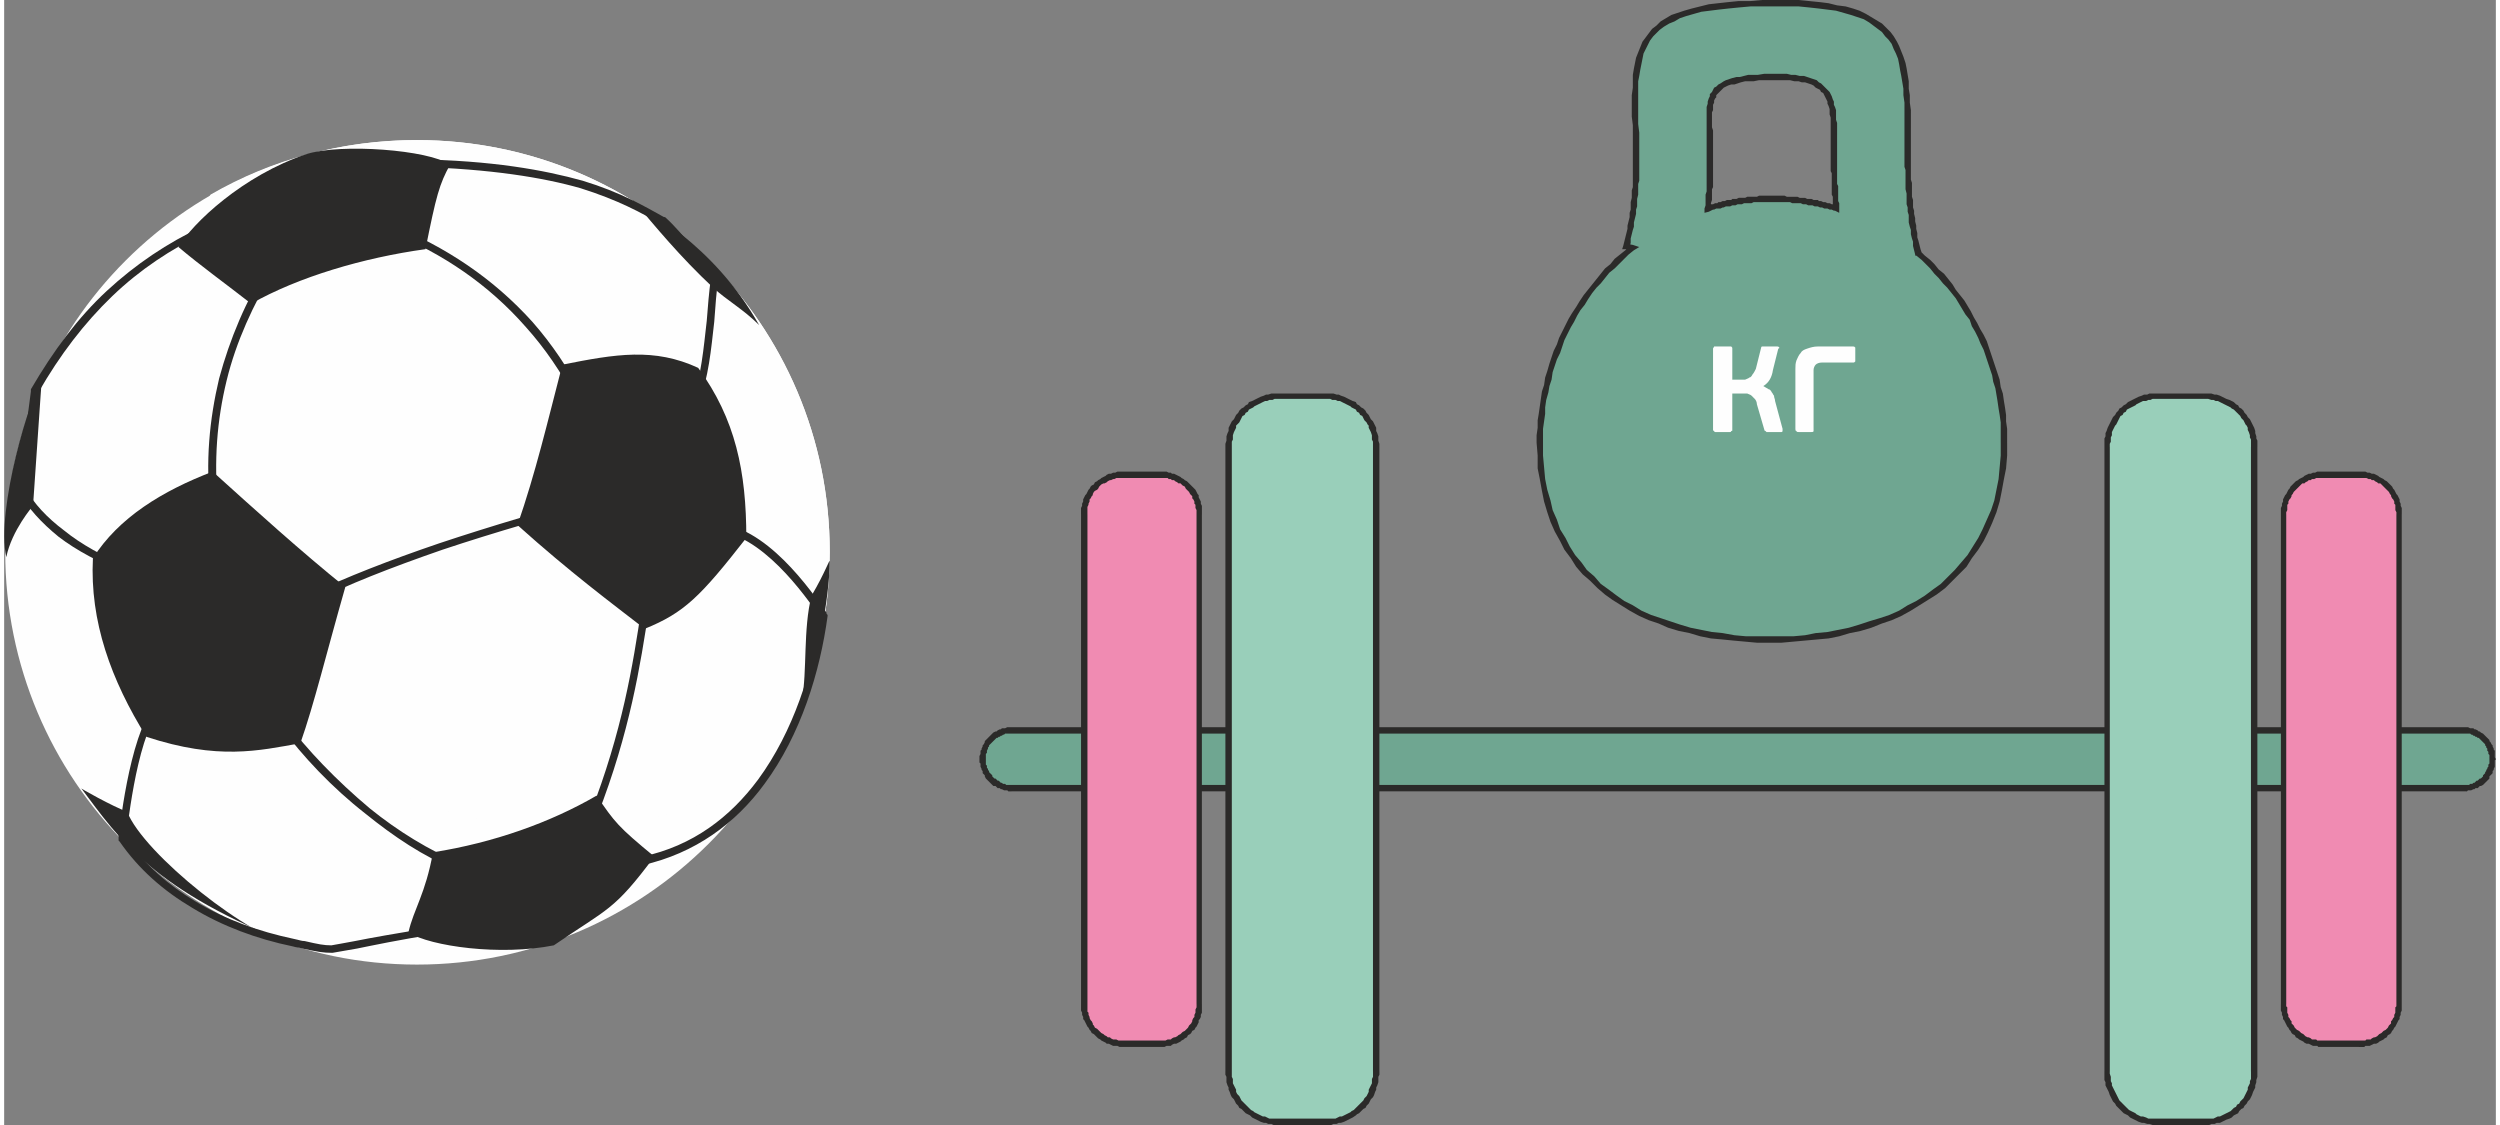 <svg xmlns="http://www.w3.org/2000/svg" width="140" height="63" fill-rule="evenodd" clip-rule="evenodd" image-rendering="optimizeQuality" shape-rendering="geometricPrecision" text-rendering="geometricPrecision" viewBox="0 0 23.3 10.52"><rect x="0" y="0" width="23.3" height="10.52" fill="#808080" stroke="none"/><defs><style>.fil2{fill:#2b2a29}.fil7{fill:#f08bb2}.fil4{fill:#6fa691}.fil8{fill:#99cfba}.fil3,.fil5{fill:#2b2a29;fill-rule:nonzero}</style></defs><g id="Слой_x0020_1"><g id="_1410073776"><path fill="#fefefe" d="M3.86 1.31c2.13 0 3.86 1.72 3.86 3.85S5.99 9.02 3.86 9.02.01 7.29.01 5.16s1.72-3.85 3.85-3.85z"/><path fill="#fefefe" d="M3.86 1.31c2.13 0 3.86 1.72 3.86 3.85 0 .78-.23 1.5-.62 2.1-.56.3-1.19.48-1.87.48-2.14 0-3.88-1.74-3.88-3.88 0-.75.21-1.44.58-2.04.57-.33 1.23-.51 1.93-.51z"/><path d="M3.19 5.49c-.18.63-.29 1.09-.42 1.46-.39.07-.77.16-1.44-.06C1 6.36.8 5.81.83 5.22c.24-.38.65-.63 1.12-.81.41.37.83.75 1.24 1.08zM4.8 4.91c.49.44.88.73 1.19.97.37-.15.52-.3.95-.85 0-.62-.1-1.11-.45-1.59-.41-.19-.77-.13-1.27-.03-.14.54-.25 1.01-.42 1.5zM4.01 7.97c-.07.39-.18.53-.23.75.21.13.86.22 1.36.12.51-.35.56-.32.94-.83-.34-.28-.37-.32-.54-.57-.43.25-.96.44-1.53.53zM2.31 2.84c-.23-.18-.48-.36-.68-.53.13-.22.6-.67 1.2-.87.32-.1 1.14-.04 1.34.1-.1.18-.13.29-.23.79-.58.08-1.19.26-1.63.51zM7.46 6.54c.05-.26.01-.66.09-.97.13-.22.17-.35.17-.32 0 .33-.13 1.03-.26 1.29zM.02 5.21c.05-.25.25-.48.25-.48.02-.28.08-1.18.08-1.15-.1.09-.43 1.19-.33 1.63zM2.74 8.85c-.43-.06-1.44-.87-1.59-1.26-.12-.04-.46-.23-.43-.22.36.48.67.96 2.02 1.48zM5.88 1.87c.21.25.44.53.75.82.13.12.28.2.43.35-.44-.78-1.09-1.08-1.18-1.17z" class="fil2"/><path d="M2.52 2.53c-.19.32-.35.66-.44 1.03-.09.37-.12.75-.08 1.17l.88.82c.31-.15.72-.31 1.19-.47.48-.16 1.02-.32 1.61-.48-.18-.64-.45-1.15-.8-1.54-.35-.4-.78-.69-1.27-.89l-1.09.36zm-.51 1.01c.1-.37.25-.73.46-1.06l.03.02-.01-.03L3.6 2.1l.01-.01.01.01c.51.21.95.5 1.32.91.36.41.64.94.81 1.61l.01.03-.03.01c-.6.16-1.15.32-1.63.48-.49.17-.9.33-1.21.49l-.03.01-.01-.02-.91-.85h-.01v-.02c-.05-.43-.01-.83.08-1.21zM6.08 5.4c-.02.1-.03.19-.05.29-.08.53-.18 1.16-.48 1.93l.42.39c.47-.1.82-.37 1.08-.72.33-.45.51-1.02.58-1.52-.14-.2-.55-.79-1-.81-.17.06-.21.13-.26.21-.06.08-.11.17-.29.23zm-.12.28c.02-.11.04-.21.05-.31l.01-.02.02-.01c.17-.05.22-.13.27-.21.05-.09.11-.17.31-.24h.01c.49.01.92.64 1.06.84v.01l.01.01v.01c-.07.52-.25 1.11-.59 1.57-.27.37-.65.65-1.14.76h-.02l-.01-.01-.46-.43-.01-.01.01-.03c.3-.77.4-1.39.48-1.93zM2.63 6.74c.2.27.48.56.79.82.26.21.55.39.86.52l.03.01-.01.03-.21.59-.01.02h-.02c-.38.06-.61.11-.76.14-.11.02-.17.03-.23.04-.09 0-.14-.01-.28-.04-.03-.01-.06-.01-.09-.02-.34-.07-.66-.19-.94-.36-.27-.16-.5-.36-.68-.62l-.01-.01v-.05c.04-.28.14-1.13.45-1.35l.01-.01c.21-.03.38.06.56.15.16.08.32.16.51.13h.02l.01.01zm.75.87c-.32-.25-.59-.54-.79-.81-.2.03-.37-.06-.54-.14-.16-.08-.32-.16-.5-.14-.28.21-.37 1.02-.41 1.3v.02c.18.25.4.44.65.59.28.17.59.28.92.35.05.01.07.02.1.02.13.03.18.04.25.04.05-.01.12-.02.22-.04.15-.03.37-.07.75-.13l.19-.54c-.3-.12-.58-.31-.84-.52z" class="fil3"/><path d="M1.14 5.36c-.25-.1-.46-.21-.63-.34-.16-.13-.29-.27-.37-.42l-.01-.01v-.01l.12-.92v-.02c.21-.36.44-.67.71-.92.27-.25.57-.45.89-.6v-.01l1.99-.62h.01c.71.01 1.2.1 1.56.2.36.11.58.24.76.34h.01c.1.09.17.18.25.27.07.08.15.17.24.25l.02.02-.01.02c-.02.14-.03.28-.04.42-.03.26-.05.51-.15.78l-.06-.02c.09-.26.11-.51.14-.77.01-.13.02-.26.04-.41-.09-.08-.16-.16-.24-.25-.07-.08-.14-.17-.24-.25-.17-.1-.39-.22-.74-.33-.35-.1-.84-.18-1.53-.2l-1.99.62c-.31.15-.6.34-.86.59-.26.25-.49.55-.69.9l-.12.9c.08.14.2.27.36.39.16.13.36.24.6.34l-.02.06z" class="fil3"/><g><path d="M16.53 1.86c.21 0 .41.03.6.09-.02-.23-.02-.44-.02-.62 0-.4 0-.61-.54-.61-.64 0-.63.16-.62.5 0 .21.01.45-.02.73.19-.06.39-.09.6-.09zm1.37.51c.49.42.8 1.06.8 1.77 0 1.27-.99 1.84-2.19 1.84s-2.15-.57-2.15-1.84c0-.74.34-1.4.86-1.82l-.05-.01c.11-.43.1-.79.09-1.07-.03-.83-.04-1.2 1.31-1.21 1.23-.01 1.23.45 1.23 1.3 0 .29 0 .64.1 1.04z" class="fil4"/><path id="1" d="M17.1 1.95h.06l-.04.02h-.01l-.02-.01h-.02l-.02-.01h-.03L17 1.94h-.02l-.02-.01h-.03l-.02-.01h-.04l-.02-.01h-.03l-.02-.01h-.08l-.02-.01H16.53v-.06H16.65l.02.01h.1l.02.01h.05l.02.01h.04l.02.01h.04l.01.01h.02l.02.01h.02l.02.01h.02l.02.01h.01l.02.01h.02l-.04.03zm.06 0v.04l-.04-.02.04-.02zm-.08-.62h.06V1.72l.01.02v.14l.01.02v.05h-.06v-.11l-.01-.02V1.62l-.01-.02V1.33zm-.51-.58V.69h.1l.04.01h.04l.04.01h.04l.03.01.03.01.03.01.03.01.02.02.02.01.02.02.02.02.02.02.02.02.01.02.01.02.01.03.01.02v.03l.01.02.01.03v.09l.01.03V1.33h-.06V1.1l-.01-.03v-.05l-.01-.03-.01-.02V.95l-.01-.02-.01-.02-.01-.02-.01-.02-.02-.01-.01-.02-.02-.01-.02-.01-.02-.02-.02-.01-.03-.01-.03-.01h-.03l-.03-.01h-.04L16.7.75h-.13zm-.59.47h-.06V1l.01-.03V.95l.01-.03.01-.02V.88l.02-.02.01-.02.01-.02.02-.01.02-.02.02-.01.03-.02.02-.01.03-.01.03-.01.04-.01h.03l.04-.01.04-.01h.09l.06-.01h.11v.06h-.16l-.05.01h-.08l-.04.01-.03.01-.03.01h-.03l-.03.01-.02.01-.02.01-.02.02-.01.01-.01.01-.02.02-.01.01v.02L16 .92l-.01.02v.02l-.01.02v.05l-.01.02v.14l.01.03zm-.06.7l.02.06-.04-.03.01-.03v-.1l.01-.03V1.22h.06V1.75l-.01.02v.1l-.01.03v.05l-.04-.03zm.02.06l-.04.01v-.04l.04.03zm.59-.15v.06H16.36l-.02.01h-.07l-.02.01h-.04l-.02.01h-.03l-.02.01h-.04l-.02.01h-.01l-.02.01h-.04l-.02.01h-.01l-.02.01-.02.01-.02-.06h.02l.02-.01h.02L16 1.9h.02l.01-.01h.02l.02-.01h.02l.02-.01h.04l.01-.01h.04l.02-.01h.06l.02-.01h.09l.02-.01H16.53zm2.2 2.31h-.06v-.19l-.01-.07-.01-.06-.01-.07-.01-.06-.01-.06-.02-.06-.01-.06-.02-.06-.02-.06-.02-.06-.02-.06-.03-.06-.02-.05-.03-.06-.03-.05-.02-.06-.04-.05-.03-.05-.03-.05-.03-.05-.04-.05-.04-.05-.04-.04-.04-.05-.04-.04-.04-.05-.04-.04-.04-.04-.05-.04.04-.04.04.04.05.04.04.04.04.05.05.04.04.05.04.05.03.05.04.05.04.05.03.05.03.05.03.06.03.05.03.06.03.05.03.06.02.06.02.06.02.06.02.06.02.06.02.06.01.07.02.06.01.07.01.06.01.07v.06l.01.07v.13zm-2.22 1.87v-.06h.22l.11-.01.1-.02.11-.01.1-.02.1-.02.1-.03.09-.03.1-.03.09-.03.09-.04.08-.05.08-.04.08-.05.08-.06.07-.05.07-.07.06-.06.06-.07.06-.07.05-.08.05-.08.04-.08.04-.09.04-.09.03-.09.02-.1.02-.1.01-.11.01-.11v-.12h.06v.12l-.01.12-.02.1-.02.11-.02.1-.03.1-.04.1-.04.09-.04.08-.05.08-.06.08-.05.08-.07.07-.06.06-.07.07-.08.06-.08.05-.08.05-.08.05-.09.05-.09.04-.09.03-.1.04-.1.03-.1.02-.1.03-.1.02-.11.01-.11.01-.11.01-.11.01h-.11zm-2.18-1.87h.06v.12l.01.11.01.11.02.1.03.1.02.09.04.09.03.09.05.08.04.08.05.08.06.07.05.07.07.06.06.07.07.05.08.06.07.05.08.04.08.05.09.04.09.03.09.03.09.03.1.03.1.02.1.02.1.01.11.02.11.01h.22v.06h-.12L16.28 6l-.11-.01-.1-.01-.11-.01-.1-.02-.1-.03-.1-.02-.1-.03-.09-.04-.09-.03-.09-.04-.09-.05-.08-.05-.08-.05-.07-.05-.07-.06-.07-.07-.07-.06-.06-.07-.05-.08-.06-.08-.04-.08-.05-.09-.04-.09-.03-.09-.03-.1-.02-.1-.02-.11-.02-.1v-.12l-.01-.12zm.89-1.79l.01-.06.01.05-.05.04-.04.04-.05.05-.04.04-.05.04-.04.05-.04.05-.04.04-.04.05-.04.06-.03.05-.04.05-.03.05-.03.06-.03.05-.03.06-.03.06-.02.06-.02.06-.03.06-.02.06-.02.06-.01.07-.02.06-.01.06-.02.07-.01.07v.06l-.01.07-.01.07v.13h-.06v-.07l.01-.07v-.07l.01-.06.01-.07.01-.07.01-.07.02-.06.01-.07.02-.06.02-.07.02-.06.02-.06.03-.06.02-.06.03-.06.03-.06.03-.06.03-.05.04-.06.03-.05.04-.06.04-.05.04-.05.04-.05.04-.05.04-.05.05-.04.04-.05.05-.04.05-.04.05-.04.01.05zm.01-.06l.06.02-.05.03-.01-.05zm-.06-.01l.06.01-.01.06-.06-.02-.02-.03.03-.02zm-.01.05h-.03l.01-.03.02.03zm.07-1.09h.06v.45l-.01.03v.1l-.01.04v.07l-.01.03V2l-.01.04-.01.04v.04l-.01.03-.01.04-.01.04v.04l-.01.04-.06-.01.01-.04.01-.04.01-.04.01-.04v-.03l.01-.04.01-.04v-.04l.01-.03v-.07l.01-.04v-.07l.01-.03V1.24zM16.57 0v.06h-.24l-.11.01-.1.01-.09.01-.08.01-.08.01-.07.02-.07.02-.06.02-.05.03-.05.02-.05.03-.04.03-.03.03-.03.03-.03.04-.02.04-.02.04-.02.04-.01.05-.01.05-.01.05-.01.06-.01.05v.4l.01.08h-.06v-.07l-.01-.08v-.2l.01-.07V.7l.01-.06.01-.05.01-.05.02-.05.02-.05.02-.05.03-.04.03-.04.03-.04.04-.03.04-.04.05-.03.05-.03.06-.02.06-.02.07-.02.08-.02.08-.02.09-.01.09-.01.1-.01h.11l.11-.01h.13zm1.26 1.33h-.06V.96l-.01-.07V.83l-.01-.06-.01-.06-.01-.05-.01-.06-.01-.05-.02-.05-.02-.04-.02-.05-.03-.04-.03-.03-.03-.04-.04-.03-.04-.03-.04-.03-.05-.03-.06-.02-.06-.02-.07-.02-.07-.02-.08-.01-.08-.01-.09-.01-.1-.01H16.57V0H16.78l.1.01.1.01.08.01.08.02.08.01.07.02.06.02.06.03.05.03.05.03.05.03.04.04.04.04.03.04.03.05.02.04.02.05.02.05.02.06.01.05.01.06.01.06v.07l.01.06v.07l.01.07V1.33zm.09 1.02l-.04.04-.01-.01-.01-.04-.01-.04v-.04l-.01-.03-.01-.04v-.04l-.01-.03-.01-.04v-.07l-.01-.03v-.04l-.01-.03v-.1l-.01-.04v-.18l-.01-.03V1.33h.06v.35l.01.03v.13l.01.03v.07l.01.03V2l.01.04v.03l.01.04v.03l.01.04v.04l.01.03.01.04.01.04.01.03-.01-.01zm-.04.04h-.01v-.01l.01.01z" class="fil5"/></g><path fill="#fefefe" fill-rule="nonzero" d="M16.45 3.61c.02.01.03.02.05.03.01 0 .02.01.03.03.01.01.01.02.02.03 0 .02.01.03.01.05l.07.26v.02s0 .01-.01.01h-.14l-.01-.01s-.01 0-.01-.01l-.07-.24c0-.02-.01-.04-.02-.05l-.03-.03c-.01-.01-.02-.01-.04-.02h-.14v.34c0 .01 0 .01-.01.01 0 .01-.01.01-.01.01H16s-.01 0-.01-.01c0 0-.01 0-.01-.01v-.76c0-.01.01-.01.01-.02H16.15c.01.01.01.01.01.02v.29h.12c.02-.01.03-.01.04-.02.01 0 .02-.01.03-.03.01-.01.02-.03.03-.05l.05-.2s0-.01.01-.01h.14c.01 0 .01 0 .02.01 0 0 0 .01-.01.01l-.05.2c-.01.07-.04.12-.09.15zm.47.4v.02c0 .01-.01.01-.02.01h-.12c-.01 0-.02 0-.02-.01-.01 0-.01-.01-.01-.02v-.56c0-.03 0-.05.01-.08.01-.02.02-.05.04-.07.01-.02.03-.03.06-.04.03-.01.06-.02.1-.02h.33c.01 0 .01 0 .02.01v.13c-.01.01-.01.01-.02.01H17c-.03 0-.05.01-.06.02-.01.01-.02.03-.02.05v.55z"/><g id="_1410043408"><path d="M9.42 6.83H23c.15 0 .27.12.27.27 0 .15-.12.27-.27.27H9.42c-.15 0-.27-.12-.27-.27 0-.15.12-.27.27-.27z" class="fil4"/><path id="1" d="M23 6.86H9.42V6.8H23v.06zm.3.24h-.06v-.04l-.01-.01v-.02l-.01-.01V7l-.01-.01v-.01l-.01-.01v-.01l-.01-.01-.01-.01-.01-.01-.01-.01-.01-.01-.01-.01h-.01l-.01-.01h-.01l-.01-.01h-.01l-.01-.01h-.01l-.01-.01H23V6.8h.04l.02.01h.03l.01.01h.01l.02.01.01.01h.01l.01.01.02.01.01.01.01.01.01.01.01.01.01.01.01.01v.01l.01.01.01.02.01.01v.01l.01.02v.01l.01.01V7.08l.01.02zm-.03 0h.03-.03zm-.27.3v-.06h.05l.01-.01h.02l.01-.01h.01l.01-.01.01-.01h.01l.01-.01.01-.01h.01l.01-.01.01-.01v-.01l.01-.01.01-.01v-.01l.01-.01V7.2l.01-.01v-.01l.01-.01v-.02l.01-.01V7.1h.06l-.01.01V7.17l-.01.02v.01l-.01.01v.02l-.01.01-.01.01-.01.01v.02l-.01.01-.01.01-.01.01-.01.01-.01.01-.01.01-.02.01h-.01l-.01.01-.01.01h-.02l-.01.01h-.01l-.02.01h-.03l-.01.01H23zM9.42 7.34H23v.06H9.42v-.06zm-.3-.24h.06v.05l.01.01v.02l.01.01v.01l.01.01v.01l.01.01.01.01.01.01v.01l.01.01.01.01h.01l.01.01.01.01h.01l.01.01.01.01h.01l.01.01h.02l.01.01h.05v.06h-.03l-.01-.01h-.03l-.02-.01h-.01l-.01-.01h-.02l-.01-.01-.01-.01h-.02l-.01-.01-.01-.01-.01-.01-.01-.01-.01-.01-.01-.01-.01-.01-.01-.02v-.01l-.01-.01-.01-.01v-.02l-.01-.01v-.01l-.01-.02v-.03l-.01-.01V7.1zm.03 0h-.03.03zm.27-.3v.06H9.36l-.01.01h-.01l-.01.01h-.01l-.01.01H9.3l-.01.01h-.01l-.01.01-.01.01-.01.01-.01.01-.01.01-.01.01-.01.01v.01l-.01.01V7l-.01.02v.02l-.01.01v.05h-.06v-.03l.01-.02v-.03l.01-.01V7l.01-.02v-.01l.01-.01.01-.02v-.01l.01-.01.01-.01.01-.01.01-.01.01-.01.01-.01.01-.01.01-.01.02-.01h.01l.01-.01.02-.01h.01l.01-.01h.03l.02-.01h.04z" class="fil5"/><path d="M10.47 4.44h.34c.2 0 .37.16.37.37v4.58c0 .2-.17.37-.37.37h-.34c-.21 0-.37-.17-.37-.37V4.81c0-.21.16-.37.37-.37z" class="fil7"/><path id="1" d="M10.81 4.47h-.34v-.06h.34v.06zm.39.34h-.05v-.04l-.01-.02v-.03l-.01-.01v-.02l-.01-.02-.01-.01v-.02l-.01-.01-.01-.01-.01-.02-.01-.01-.01-.01-.01-.01-.01-.02-.02-.01-.01-.01-.01-.01h-.02l-.01-.01-.02-.01-.01-.01h-.02l-.01-.01h-.02l-.01-.01H10.81v-.06h.06l.02.01h.02l.01.01h.02l.02.01.02.01.02.01.01.01.02.01.01.01.02.01.01.01.02.02.01.01.01.01.02.02.01.01.01.02.01.02.01.01v.02l.01.02.01.02v.02l.01.02v.08zm-.05 4.58V4.81h.05v4.58h-.05zm-.34.4v-.06h.05l.02-.01h.03l.01-.01.02-.01h.01l.02-.01.01-.01.02-.01.01-.01.01-.01.02-.01.01-.01.01-.01.01-.01.01-.02.01-.01.01-.01.01-.02v-.01l.01-.02.01-.01v-.02l.01-.02v-.03l.01-.02v-.03h.05v.08l-.01.02v.02l-.01.02-.01.01v.02l-.01.02-.01.02-.01.01-.01.02-.02.01-.01.02-.01.01-.02.01-.01.02-.02.01-.01.01-.02.01-.01.01-.02.01-.02.01h-.02l-.02.01-.01.01h-.04l-.02.01h-.04zm-.34-.06h.34v.06h-.34v-.06zm-.4-.34h.06v.07l.01.01v.02l.01.02v.01l.01.02.01.01.01.02v.01l.01.01.01.02.02.01.01.01.01.01.01.01.01.01.02.01.01.01.02.01.01.01h.02l.01.01.02.01h.03l.02.01h.05v.06h-.04l-.02-.01h-.04l-.02-.01-.02-.01h-.02l-.01-.01-.02-.01-.02-.01-.01-.01-.02-.01-.01-.01-.02-.02-.01-.01-.02-.01-.01-.02-.01-.01-.01-.02-.01-.01-.01-.02-.01-.02-.01-.02-.01-.01v-.02l-.01-.02v-.02l-.01-.02v-.06zm.06-4.58v4.58h-.06V4.81h.06zm.34-.4v.06h-.07l-.02.01h-.01l-.02.01h-.01l-.02.01-.01.01-.02.01h-.01l-.02.01-.01.01-.01.01-.01.02-.01.01-.02.01-.01.01-.01.02v.01l-.01.01-.01.02-.01.01v.02l-.01.02v.01l-.01.02v.07h-.06v-.06l.01-.02v-.02l.01-.02v-.02l.01-.02.01-.02.01-.01.01-.02.01-.02.01-.01.01-.02.01-.01.02-.01.01-.02.02-.01.01-.01.02-.01.01-.01.02-.01.02-.01.01-.01.02-.01h.02l.02-.01h.02l.02-.01h.06z" class="fil5"/><path d="M20.57 3.7h-.43c-.26 0-.48.22-.48.48v5.84c0 .26.22.47.48.47h.43c.26 0 .47-.21.47-.47V4.18c0-.26-.21-.48-.47-.48z" class="fil8"/><path id="1" d="M20.14 3.68h.43v.05h-.43v-.05zm-.45.5h-.05V4.1l.01-.02v-.03l.01-.02.01-.03.01-.02.01-.02.01-.02.01-.02.01-.02.02-.02.01-.02.02-.02.01-.02.02-.01.02-.02.02-.01.02-.02.02-.01.02-.01.02-.01.02-.01.02-.01.03-.01.02-.01h.03l.02-.01h.08v.05h-.05l-.02.01h-.02l-.02.01H20l-.02.01-.02.01-.02.01-.01.01-.02.01-.02.01-.02.01-.02.01-.01.02-.02.01-.01.02-.02.01-.01.02-.01.02-.01.02-.01.02-.01.01-.01.02-.01.02-.01.02v.03l-.01.02v.04l-.01.02v.03zm-.05 5.84V4.18h.05v5.84h-.05zm.5.44v.06h-.05l-.03-.01h-.02l-.03-.01h-.02l-.03-.01-.02-.01-.02-.01-.02-.01-.02-.01-.02-.02-.02-.01-.02-.01-.02-.02-.02-.02-.01-.01-.02-.02-.01-.02-.02-.02-.01-.02-.01-.02-.01-.02-.01-.03-.01-.02-.01-.02-.01-.02v-.03l-.01-.02v-.08h.05v.02l.01.03v.04l.01.02v.02l.01.02.01.02.01.02.01.02.01.02.01.02.01.02.01.01.02.02.01.01.02.02.01.01.02.02.02.01.02.01.02.01.01.01.02.01.02.01H20l.03.01.02.01h.09zm.43.06h-.43v-.06h.43v.06zm.44-.5h.06v.05l-.01.03v.02l-.01.03v.02l-.01.02-.01.02-.01.03-.01.02-.01.02-.02.02-.01.02-.02.02-.01.02-.02.01-.02.02-.01.02-.02.01-.02.01-.02.02-.02.01-.03.01-.02.01-.02.01-.02.01h-.03l-.02.01h-.03l-.02.01h-.05v-.06H20.66l.02-.01.02-.01h.02l.02-.01.02-.01.02-.01.02-.01.02-.01.01-.01.02-.02.02-.01.01-.02.02-.01.01-.02.01-.01.02-.02.01-.02.01-.02.01-.02.01-.02v-.02l.01-.02.01-.02v-.02l.01-.02v-.07zm.06-5.84v5.84h-.06V4.18h.06zm-.5-.45v-.05h.07l.03.01h.02l.03.01.02.01.02.01.02.01.03.01.02.01.02.01.02.02.02.01.01.02.02.01.02.02.01.02.02.02.01.02.02.02.01.02.01.02.01.02.01.02.01.03v.02l.01.03v.02l.01.02v.06h-.06v-.07L21 4.09v-.02l-.01-.03-.01-.02V4l-.01-.02-.01-.01-.01-.02-.01-.02-.02-.02-.01-.02-.01-.01-.02-.02-.01-.01-.02-.02-.02-.01-.01-.01-.02-.01-.02-.01-.02-.01-.02-.01-.02-.01-.02-.01h-.02l-.02-.01h-.02l-.03-.01h-.04z" class="fil5"/><g><path d="M22.02 4.44h-.33c-.21 0-.37.16-.37.37v4.58c0 .2.16.37.37.37h.33c.21 0 .37-.17.37-.37V4.81c0-.21-.16-.37-.37-.37z" class="fil7"/><path id="1" d="M21.69 4.41h.33v.06h-.33v-.06zm-.35.4h-.05v-.06l.01-.02v-.02l.01-.02v-.02l.01-.02.01-.02.01-.01.01-.02.01-.02.01-.01.01-.02.01-.01.01-.01.02-.02.01-.01.02-.01.01-.01.02-.01.02-.01.01-.01.02-.01.02-.01h.02l.02-.01h.02l.02-.01h.06v.06H21.62l-.02.01h-.02l-.01.01h-.02l-.01.01-.02.01-.01.01h-.02l-.01.01-.01.01-.01.01-.02.02-.01.01-.01.01-.01.01-.01.02-.01.01v.01l-.01.02-.01.01-.01.02v.02l-.01.01v.05l-.01.02v.02zm-.05 4.58V4.81h.05v4.58h-.05zm.4.34v.06h-.05l-.01-.01h-.04l-.02-.01-.02-.01h-.02l-.02-.01-.01-.01-.02-.01-.02-.01-.01-.01-.02-.01-.01-.02-.02-.01-.01-.01-.01-.02-.01-.01-.01-.02-.01-.01-.01-.02-.01-.02-.01-.02-.01-.01v-.02l-.01-.02v-.02l-.01-.02v-.06h.05v.02l.01.01v.05l.01.02v.02l.01.01.01.02.01.01v.02l.01.01.01.01.01.02.01.01.01.01.02.01.01.01.01.01.02.01.01.01.01.01.02.01h.01l.02.01.01.01h.04l.01.01h.06zm.33.06h-.33v-.06h.33v.06zm.35-.4h.05v.06l-.01.02v.02l-.01.02v.02l-.01.01-.01.02-.01.02-.01.02-.01.01-.01.02-.01.01-.01.02-.01.01-.02.01-.01.02-.02.01-.01.01-.02.01-.02.01-.01.01-.02.01h-.02l-.02.01-.02.01h-.04l-.01.01h-.05v-.06h.06l.01-.01h.04l.01-.01.02-.01h.01l.02-.01.01-.01.01-.01.02-.01.01-.01.01-.01.02-.01.01-.01.01-.01.01-.02.01-.01.01-.01v-.02l.01-.01.01-.02.01-.01v-.02l.01-.02v-.05l.01-.01v-.02zm.05-4.58v4.58h-.05V4.81h.05zm-.4-.34v-.06H22.08l.02.01h.02l.02.01h.02l.02.01.02.01.01.01.02.01.02.01.01.01.02.01.01.01.02.02.01.01.01.01.01.02.01.01.01.02.01.02.01.01.01.02.01.02v.02l.01.02v.02l.01.02v.06h-.05v-.02l-.01-.02v-.05l-.01-.01v-.02l-.01-.02-.01-.01-.01-.02v-.01l-.01-.01-.01-.02-.01-.01-.01-.01-.01-.01-.02-.02-.01-.01-.01-.01-.01-.01h-.02l-.01-.01-.02-.01-.01-.01h-.02l-.01-.01h-.02l-.02-.01h-.07z" class="fil5"/></g><g><path d="M11.92 3.7h.44c.26 0 .47.22.47.48v5.84c0 .26-.21.47-.47.47h-.44c-.26 0-.47-.21-.47-.47V4.18c0-.26.21-.48.47-.48z" class="fil8"/><path id="1" d="M12.36 3.73h-.44v-.05h.44v.05zm.5.45h-.06v-.05l-.01-.02v-.04l-.01-.03-.01-.02-.01-.02v-.02l-.01-.01-.01-.02-.02-.02-.01-.02-.01-.02-.02-.01-.01-.02-.02-.01-.01-.02-.02-.01-.02-.01-.01-.01-.02-.01-.02-.01-.02-.01-.02-.01-.02-.01h-.02l-.02-.01h-.03l-.02-.01h-.04v-.05h.07l.03.01h.02l.02.01.03.01.02.01.02.01.02.01.02.01.03.01.01.02.02.01.02.02.02.01.02.02.01.02.02.02.01.02.01.02.02.02.01.02.01.02.01.02v.03l.01.02.01.03v.04l.01.03v.03zm-.06 5.84V4.18h.06v5.84h-.06zm-.44.5v-.06h.09l.02-.01.02-.01h.02l.02-.01.02-.01.02-.01.02-.01.01-.01.02-.01.02-.02.01-.01.02-.02.01-.01.02-.02.01-.01.01-.02.02-.02.01-.02.01-.02v-.02l.01-.02.01-.02.01-.02v-.04l.01-.02v-.05h.06v.03l-.01.02v.05l-.01.03-.01.02v.02l-.01.02-.01.03-.01.02-.02.02-.01.02-.01.02-.02.02-.01.02-.02.01-.02.02-.02.02-.02.01-.01.01-.03.02-.02.01-.02.01-.02.01-.02.01-.03.01h-.02l-.02.01h-.03l-.02.01h-.05zm-.44-.06h.44v.06h-.44v-.06zm-.5-.44h.06v.05l.01.02v.04l.01.02.01.02.01.02v.02l.01.02.02.02.01.02.01.02.01.01.02.02.01.01.02.02.01.01.02.02.02.01.01.01.02.01.02.01.02.01.02.01h.02l.02.01.02.01H11.92v.06h-.05l-.02-.01h-.03l-.02-.01h-.02l-.03-.01-.02-.01-.02-.01-.02-.01-.02-.01-.02-.02-.02-.01-.02-.01-.02-.02-.02-.02-.02-.01-.01-.02-.02-.02-.01-.02-.01-.02-.02-.02-.01-.02-.01-.03-.01-.02v-.02l-.01-.02-.01-.03v-.05l-.01-.02v-.03zm.06-5.84v5.84h-.06V4.18h.06zm.44-.5v.05h-.04l-.02.01h-.03l-.02.01h-.02l-.02.01-.02.01-.02.01-.02.01-.02.01-.01.01-.02.01-.02.01-.01.02-.02.01-.01.02-.02.01-.01.02-.01.02-.01.02-.02.02-.01.01V4l-.01.02-.01.02-.01.03v.04l-.01.02v.05h-.06v-.03l.01-.03v-.04l.01-.03.01-.02V4l.01-.02.01-.02.01-.02.02-.02.01-.02.01-.02.02-.02.01-.02.02-.02.02-.01.02-.02.02-.01.01-.02.03-.01.02-.01.02-.01.02-.01.02-.01.03-.01.02-.01h.02l.03-.01h.07z" class="fil5"/></g></g></g></g></svg>